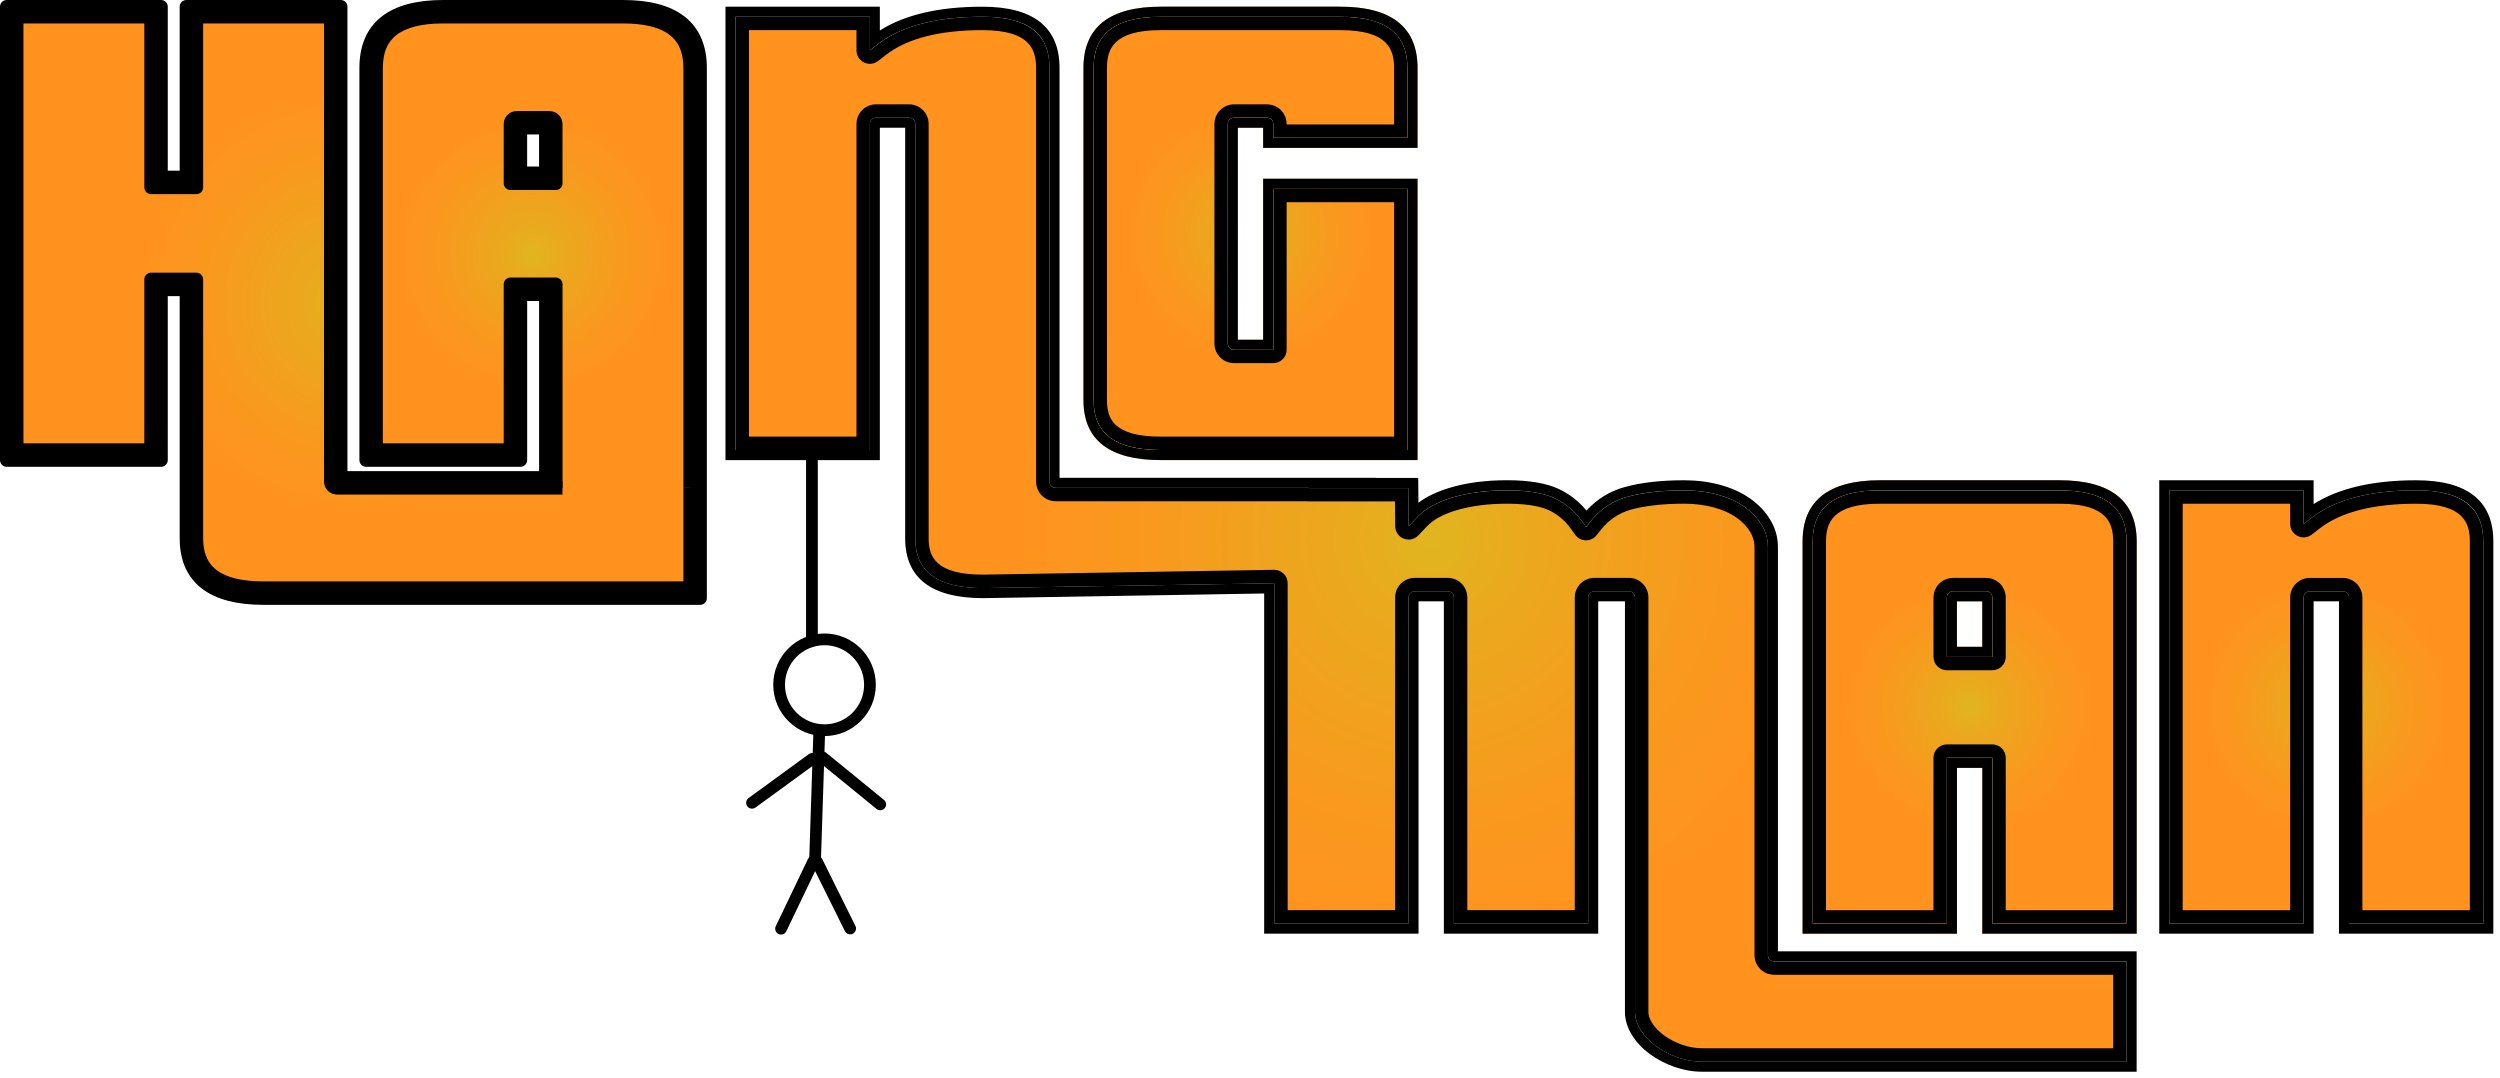 <?xml version="1.0" encoding="UTF-8"?>
<svg id="Calque_1" data-name="Calque 1" xmlns="http://www.w3.org/2000/svg" xmlns:xlink="http://www.w3.org/1999/xlink" viewBox="0 0 746.3 321.93">
  <defs>
    <style>
      .cls-1 {
        fill: url(#Dégradé_sans_nom_294-12);
      }

      .cls-1, .cls-2, .cls-3, .cls-4 {
        stroke-linejoin: round;
        stroke-width: 4px;
      }

      .cls-1, .cls-2, .cls-3, .cls-4, .cls-5 {
        stroke: #000;
      }

      .cls-2 {
        fill: url(#Dégradé_sans_nom_294-13);
      }

      .cls-3 {
        fill: url(#Dégradé_sans_nom_294-11);
      }

      .cls-4 {
        fill: url(#Dégradé_sans_nom_294-14);
      }

      .cls-6 {
        fill: url(#Dégradé_sans_nom_294-4);
      }

      .cls-7 {
        fill: url(#Dégradé_sans_nom_294-8);
      }

      .cls-8 {
        fill: url(#Dégradé_sans_nom_294-9);
      }

      .cls-9 {
        fill: url(#Dégradé_sans_nom_294-6);
      }

      .cls-10 {
        fill: url(#Dégradé_sans_nom_294-7);
      }

      .cls-11 {
        fill: url(#Dégradé_sans_nom_294-5);
      }

      .cls-12 {
        fill: url(#Dégradé_sans_nom_294-3);
      }

      .cls-13 {
        fill: url(#Dégradé_sans_nom_294-2);
      }

      .cls-14 {
        fill: url(#Dégradé_sans_nom_294-10);
      }

      .cls-5 {
        stroke-miterlimit: 10;
        stroke-width: .5px;
      }

      .cls-15 {
        fill: url(#Dégradé_sans_nom_294);
      }
    </style>
    <radialGradient id="Dégradé_sans_nom_294" data-name="Dégradé sans nom 294" cx="185.97" cy="144.12" fx="185.97" fy="144.12" r="14.17" gradientUnits="userSpaceOnUse">
      <stop offset="0" stop-color="#e1b51f"/>
      <stop offset=".15" stop-color="#eaa91e"/>
      <stop offset=".46" stop-color="#f9991e"/>
      <stop offset=".69" stop-color="#ff931e"/>
    </radialGradient>
    <radialGradient id="Dégradé_sans_nom_294-2" data-name="Dégradé sans nom 294" cx="694.44" cy="211.04" fx="694.44" fy="211.04" r="54.5" xlink:href="#Dégradé_sans_nom_294"/>
    <radialGradient id="Dégradé_sans_nom_294-3" data-name="Dégradé sans nom 294" cx="373.3" cy="69.67" fx="373.3" fy="69.67" r="54.5" xlink:href="#Dégradé_sans_nom_294"/>
    <radialGradient id="Dégradé_sans_nom_294-4" data-name="Dégradé sans nom 294" cx="373.3" cy="69.67" fx="373.3" fy="69.67" r="59.44" xlink:href="#Dégradé_sans_nom_294"/>
    <radialGradient id="Dégradé_sans_nom_294-5" data-name="Dégradé sans nom 294" cx="587.96" cy="211.04" fx="587.96" fy="211.04" r="54.5" xlink:href="#Dégradé_sans_nom_294"/>
    <radialGradient id="Dégradé_sans_nom_294-6" data-name="Dégradé sans nom 294" cx="587.96" cy="211.04" fx="587.96" fy="211.04" r="59.44" xlink:href="#Dégradé_sans_nom_294"/>
    <radialGradient id="Dégradé_sans_nom_294-7" data-name="Dégradé sans nom 294" cx="587.96" cy="186.29" fx="587.96" fy="186.29" r="8.42" xlink:href="#Dégradé_sans_nom_294"/>
    <radialGradient id="Dégradé_sans_nom_294-8" data-name="Dégradé sans nom 294" cx="427.2" cy="160.97" fx="427.2" fy="160.97" r="181.64" xlink:href="#Dégradé_sans_nom_294"/>
    <radialGradient id="Dégradé_sans_nom_294-9" data-name="Dégradé sans nom 294" cx="342.18" cy="81.51" fx="342.18" fy="81.51" r="75.76" xlink:href="#Dégradé_sans_nom_294"/>
    <radialGradient id="Dégradé_sans_nom_294-10" data-name="Dégradé sans nom 294" cx="689.72" cy="152.29" fx="689.72" fy="152.29" r=".07" xlink:href="#Dégradé_sans_nom_294"/>
    <radialGradient id="Dégradé_sans_nom_294-11" data-name="Dégradé sans nom 294" cx="159.15" cy="44.92" fx="159.15" fy="44.92" r="8.42" xlink:href="#Dégradé_sans_nom_294"/>
    <radialGradient id="Dégradé_sans_nom_294-12" data-name="Dégradé sans nom 294" cx="105.5" cy="90.28" fx="105.5" fy="90.28" r="96.19" xlink:href="#Dégradé_sans_nom_294"/>
    <radialGradient id="Dégradé_sans_nom_294-13" data-name="Dégradé sans nom 294" cx="159.15" cy="75.81" fx="159.15" fy="75.81" r="60.04" xlink:href="#Dégradé_sans_nom_294"/>
    <radialGradient id="Dégradé_sans_nom_294-14" data-name="Dégradé sans nom 294" cx="105.5" cy="90.28" fx="105.5" fy="90.28" r="93.2" xlink:href="#Dégradé_sans_nom_294"/>
  </defs>
  <g>
    <g>
      <polygon class="cls-15" points="206.01 144.1 165.93 144.14 165.93 144.14 206.01 144.13 206.01 144.13 206.01 144.1"/>
      <polygon points="206.01 144.1 165.93 144.14 165.93 144.14 206.01 144.13 206.01 144.13 206.01 144.1 206.01 144.1"/>
    </g>
    <g>
      <path class="cls-13" d="M703.22,273.72v-95.29c0-2.23-1.68-3.91-3.91-3.91h-9.74c-2.23,0-3.91,1.68-3.91,3.91v95.29h-36.08v-125.35h36.08v8.05c0,.76,.43,1.46,1.12,1.8,.28,.14,.58,.2,.88,.2,.43,0,.87-.14,1.22-.42l2.42-1.87c6.66-5.15,16.74-7.76,29.96-7.76,16.17,0,18.04,7.58,18.04,13.28v112.07h-36.08Z"/>
      <path d="M721.26,150.37c14.13,0,16.04,5.7,16.04,11.28v110.07h-32.08v-93.29c0-3.32-2.6-5.91-5.91-5.91h-9.74c-3.32,0-5.91,2.6-5.91,5.91v93.29h-32.08v-121.35h32.08v6.05c0,1.53,.87,2.92,2.24,3.59,.56,.27,1.16,.41,1.76,.41,.87,0,1.73-.28,2.45-.84l2.42-1.87c6.3-4.87,15.97-7.34,28.74-7.34m0-4c-13.68,0-24.17,2.75-31.19,8.18l-2.42,1.87v-10.05h-40.08v129.35h40.08v-97.29c0-1.11,.8-1.91,1.91-1.91h9.74c1.11,0,1.91,.8,1.91,1.91v97.29h40.08v-114.07c0-10.28-6.55-15.28-20.04-15.28h0Z"/>
    </g>
    <g>
      <path class="cls-12" d="M346.48,132.35c-16.17,0-18.04-7.34-18.04-12.86V20.28c0-5.7,1.87-13.28,18.04-13.28h53.64c16.17,0,18.04,7.58,18.04,13.28v18.87h-36.08v-2.09c0-2.23-1.68-3.91-3.91-3.91h-9.73c-2.23,0-3.91,1.68-3.91,3.91V102.5c0,2.23,1.68,3.91,3.91,3.91h11.65c1.1,0,2-.9,2-2V58.36h36.08v73.98h-71.68Z"/>
      <path d="M400.12,9c14.14,0,16.04,5.7,16.04,11.28v16.87h-32.08v-.09c0-3.32-2.6-5.91-5.91-5.91h-9.73c-3.32,0-5.91,2.6-5.91,5.91V102.5c0,3.32,2.6,5.91,5.91,5.91h11.65c2.21,0,4-1.79,4-4V60.36h32.08v69.98h-69.68c-14.14,0-16.04-5.49-16.04-10.86V20.28c0-5.58,1.91-11.28,16.04-11.28h53.64m0-4h-53.64c-13.49,0-20.04,5-20.04,15.28V119.48c0,10,6.56,14.86,20.04,14.86h73.68V56.36h-40.08v48.05h-11.65c-1.11,0-1.91-.81-1.91-1.91V37.05c0-1.11,.81-1.91,1.91-1.91h9.73c1.11,0,1.91,.81,1.91,1.91v4.09h40.08V20.28c0-10.28-6.56-15.28-20.04-15.28h0Z"/>
    </g>
    <g>
      <path class="cls-6" d="M346.48,137.35h76.68V53.36h-46.08v48.05h-7.56V38.14h7.56v6.01h46.08V20.28c0-12.13-7.75-18.28-23.04-18.28h-53.64c-15.29,0-23.04,6.15-23.04,18.28V119.48c0,11.85,7.75,17.86,23.04,17.86Zm-20.04-117.07c0-10.28,6.56-15.28,20.04-15.28h53.64c13.49,0,20.04,5,20.04,15.28v20.87h-40.08v-4.09c0-1.11-.8-1.91-1.91-1.91h-9.73c-1.11,0-1.91,.81-1.91,1.91V102.5c0,1.11,.81,1.91,1.91,1.91h11.65V56.36h40.08v77.98h-73.68c-13.49,0-20.04-4.86-20.04-14.86V20.28Z"/>
      <path d="M400.12,2h-53.64c-15.29,0-23.04,6.15-23.04,18.28V119.48c0,11.85,7.75,17.86,23.04,17.86h76.68V53.36h-46.08v48.05h-7.56V38.14h7.56v6.01h46.08V20.28c0-12.13-7.75-18.28-23.04-18.28h0Zm-53.64,132.35c-13.49,0-20.04-4.86-20.04-14.86V20.28c0-10.28,6.56-15.28,20.04-15.28h53.64c13.49,0,20.04,5,20.04,15.28v20.87h-40.08v-4.09c0-1.11-.8-1.91-1.91-1.91h-9.73c-1.11,0-1.91,.81-1.91,1.91V102.5c0,1.11,.81,1.91,1.91,1.91h11.65V56.36h40.08v77.98h-73.68Z"/>
    </g>
    <g>
      <path class="cls-11" d="M596.75,273.72v-47.5c0-1.1-.9-2-2-2h-13.57c-1.1,0-2,.9-2,2v47.5h-36.08v-112.07c0-5.7,1.87-13.28,18.04-13.28h53.64c16.17,0,18.04,7.58,18.04,13.28v112.07h-36.08Zm-13.65-99.21c-2.23,0-3.91,1.68-3.91,3.91v17.66c0,1.1,.9,2,2,2h13.57c1.1,0,2-.9,2-2v-17.66c0-2.23-1.68-3.91-3.91-3.91h-9.74Z"/>
      <path d="M614.79,150.37c14.13,0,16.04,5.7,16.04,11.28v110.07h-32.08v-45.5c0-2.21-1.79-4-4-4h-13.57c-2.21,0-4,1.79-4,4v45.5h-32.08v-110.07c0-5.58,1.91-11.28,16.04-11.28h53.64m-33.6,49.71h13.57c2.21,0,4-1.79,4-4v-17.66c0-3.32-2.6-5.91-5.91-5.91h-9.74c-3.32,0-5.91,2.6-5.91,5.91v17.66c0,2.21,1.79,4,4,4m33.6-53.71h-53.64c-13.48,0-20.04,5-20.04,15.28v114.07h40.08v-49.5h13.57v49.5h40.08v-114.07c0-10.28-6.55-15.28-20.04-15.28h0Zm-33.6,49.71v-17.66c0-1.11,.8-1.91,1.91-1.91h9.74c1.11,0,1.91,.8,1.91,1.91v17.66h-13.57Z"/>
    </g>
    <g>
      <path class="cls-9" d="M614.79,143.37h-53.64c-15.29,0-23.04,6.15-23.04,18.28v117.07h46.08v-49.5h7.57v49.5h46.08v-117.07c0-12.13-7.75-18.28-23.04-18.28Zm20.04,132.35h-40.08v-49.5h-13.57v49.5h-40.08v-114.07c0-10.28,6.55-15.28,20.04-15.28h53.64c13.49,0,20.04,5,20.04,15.28v114.07Z"/>
      <path d="M614.79,143.37h-53.64c-15.29,0-23.04,6.15-23.04,18.28v117.07h46.08v-49.5h7.57v49.5h46.08v-117.07c0-12.13-7.75-18.28-23.04-18.28h0Zm-73.68,132.35v-114.07c0-10.28,6.55-15.28,20.04-15.28h53.64c13.49,0,20.04,5,20.04,15.28v114.07h-40.08v-49.5h-13.57v49.5h-40.08Z"/>
    </g>
    <g>
      <path class="cls-10" d="M592.83,176.51h-9.74c-1.11,0-1.91,.8-1.91,1.91v17.66h13.57v-17.66c0-1.11-.8-1.91-1.91-1.91Zm-8.65,3h7.57v13.57h-7.57v-13.57Z"/>
      <path d="M592.83,176.51h-9.74c-1.11,0-1.91,.8-1.91,1.91v17.66h13.57v-17.66c0-1.11-.8-1.91-1.91-1.91h0Zm-8.65,16.57v-13.57h7.57v13.57h-7.57Z"/>
    </g>
    <g>
      <path class="cls-7" d="M508.12,314.93c-2.21,0-4.44-.39-6.61-1.15-2.23-.78-4.25-1.84-6.03-3.14-1.7-1.25-3.07-2.7-4.07-4.31-.89-1.43-1.33-2.86-1.33-4.26v-123.65c0-2.23-1.68-3.91-3.91-3.91h-10.15c-2.23,0-3.92,1.68-3.92,3.91v95.29h-36.08v-95.29c0-2.23-1.68-3.91-3.91-3.91h-9.73c-2.23,0-3.91,1.68-3.91,3.91v95.29h-36.08v-99.6c0-.54-.21-1.05-.6-1.43-.37-.37-.88-.57-1.4-.57-.01,0-86.95,1.44-86.95,1.44-16.32,0-18.21-7.34-18.21-12.86V37.05c0-2.23-1.68-3.91-3.91-3.91h-9.73c-2.23,0-3.91,1.68-3.91,3.91v95.29h-36.08V7h36.08V15.05c0,.76,.43,1.46,1.12,1.8,.28,.14,.58,.2,.88,.2,.44,0,.87-.14,1.22-.42l2.42-1.87c6.66-5.15,16.74-7.76,29.96-7.76,16.17,0,18.04,7.58,18.04,13.28v123.44c0,2.23,1.68,3.91,3.92,3.91h75.03c.13,.03,.27,.04,.41,.04h27.76l.09,9.43c0,.81,.51,1.54,1.27,1.84,.24,.09,.49,.14,.73,.14,.54,0,1.07-.22,1.45-.62l2.55-2.69c2.18-2.3,5.46-4.1,9.74-5.37,4.55-1.35,9.83-2.03,15.68-2.03s10.29,.72,13.32,2.15c2.95,1.39,5.45,3.51,7.44,6.31l1.16,1.63c.36,.51,.95,.83,1.58,.84,.02,0,.04,0,.05,0,.61,0,1.19-.28,1.57-.76l1.24-1.57c2.69-3.39,6.08-5.67,10.1-6.77,4.44-1.22,9.95-1.84,16.37-1.84,3.39,0,6.59,.41,9.53,1.22,2.84,.79,5.3,1.91,7.31,3.32,1.94,1.37,3.49,3,4.62,4.86,1.04,1.71,1.56,3.58,1.56,5.54v121.78c0,2.23,1.68,3.91,3.91,3.91h103.17v25.93h-124.71Z"/>
      <path d="M293.25,9c14.13,0,16.04,5.7,16.04,11.28v123.44c0,3.32,2.6,5.91,5.92,5.91h74.85c.19,.03,.39,.04,.59,.04h25.78l.07,7.45c.02,1.63,1.02,3.09,2.54,3.68,.48,.19,.97,.28,1.46,.28,1.08,0,2.13-.44,2.9-1.25l2.55-2.69c1.94-2.04,4.92-3.66,8.86-4.83,4.37-1.29,9.45-1.95,15.11-1.95,6.86,0,10.57,1.07,12.47,1.96,2.63,1.24,4.87,3.14,6.65,5.66l1.16,1.63c.73,1.03,1.9,1.65,3.16,1.69,.04,0,.07,0,.11,0,1.22,0,2.37-.56,3.13-1.51l1.24-1.57c2.42-3.05,5.47-5.1,9.06-6.09,4.27-1.17,9.6-1.77,15.83-1.77,3.21,0,6.23,.39,8.99,1.14,2.62,.73,4.88,1.75,6.69,3.03,1.71,1.21,3.08,2.65,4.06,4.26,.85,1.4,1.28,2.92,1.28,4.51v121.78c0,3.32,2.6,5.91,5.91,5.91h101.17v21.93h-122.71c-1.99,0-3.99-.35-5.94-1.03-2.04-.72-3.89-1.68-5.51-2.87-1.49-1.1-2.69-2.36-3.55-3.75-.69-1.11-1.04-2.19-1.04-3.21v-123.65c0-3.32-2.6-5.91-5.91-5.91h-10.15c-3.32,0-5.92,2.6-5.92,5.91v93.29h-32.08v-93.29c0-3.32-2.6-5.91-5.91-5.91h-9.73c-3.32,0-5.91,2.6-5.91,5.91v93.29h-32.08v-97.6c0-1.07-.43-2.1-1.2-2.85-.75-.74-1.76-1.15-2.8-1.15-.02,0-.04,0-.07,0l-86.89,1.44c-14.28,0-16.21-5.5-16.21-10.86V37.05c0-3.32-2.6-5.91-5.91-5.91h-9.73c-3.32,0-5.91,2.6-5.91,5.91v93.29h-32.08V9h32.08v6.05c0,1.53,.87,2.92,2.24,3.59,.56,.27,1.16,.41,1.76,.41,.87,0,1.73-.28,2.45-.84l2.42-1.87c6.3-4.87,15.97-7.34,28.74-7.34m0-4c-13.68,0-24.17,2.75-31.18,8.18l-2.42,1.87V5h-40.08V134.35h40.08V37.05c0-1.11,.81-1.91,1.91-1.91h9.73c1.11,0,1.91,.81,1.91,1.91v123.65c0,10,6.62,14.86,20.25,14.86l86.92-1.44v101.6h40.08v-97.29c0-1.11,.8-1.91,1.91-1.91h9.73c1.11,0,1.91,.8,1.91,1.91v97.29h40.08v-97.29c0-1.11,.81-1.91,1.92-1.91h10.15c1.11,0,1.91,.8,1.91,1.91v123.65c0,1.78,.55,3.57,1.64,5.32,1.14,1.83,2.68,3.47,4.58,4.86,1.93,1.42,4.14,2.57,6.55,3.42,2.38,.84,4.83,1.26,7.27,1.26h126.71v-29.93h-105.17c-1.11,0-1.91-.8-1.91-1.91v-121.78c0-2.33-.62-4.54-1.85-6.58-1.27-2.09-3.01-3.92-5.17-5.45-2.19-1.54-4.86-2.76-7.93-3.61-3.1-.86-6.49-1.29-10.06-1.29-6.6,0-12.28,.64-16.9,1.91-4.43,1.22-8.18,3.73-11.13,7.46l-1.24,1.57-1.16-1.63c-2.19-3.09-4.95-5.43-8.22-6.97-3.3-1.55-8.07-2.34-14.17-2.34s-11.51,.71-16.25,2.11c-4.62,1.37-8.2,3.35-10.62,5.91l-2.55,2.69-.11-11.41h-29.74l.14-.04h-75.58c-1.11,0-1.92-.81-1.92-1.91V20.28c0-10.28-6.56-15.28-20.04-15.28h0Z"/>
    </g>
    <g>
      <path class="cls-8" d="M422.45,151.82s.06,.03,.09,.05c.06,.03,.11,.05,.17,.08-.09,.08-.18,.16-.26,.24v-.36ZM261.65,10.84s.09,.05,.12,.06c-.04,.03-.08,.06-.12,.09v-.15Z"/>
      <path d="M293.25,2c-12.9,0-23.17,2.39-30.6,7.11V2h-46.08V137.35h46.08V38.14h7.56v122.56c0,11.85,7.82,17.86,23.27,17.86l83.9-1.39v101.55h46.08v-99.21h7.56v99.21h46.08v-99.21h7.98v122.56c0,2.35,.7,4.67,2.09,6.9,1.34,2.16,3.14,4.07,5.36,5.7,2.17,1.59,4.64,2.88,7.33,3.83,2.7,.95,5.48,1.43,8.26,1.43h129.71v-35.93h-107.08v-120.7c0-2.89-.77-5.62-2.29-8.13-1.48-2.44-3.5-4.58-6.01-6.35-2.47-1.74-5.45-3.11-8.86-4.05-3.37-.93-7.02-1.4-10.86-1.4-6.87,0-12.82,.68-17.69,2.02-4.46,1.23-8.3,3.59-11.45,7.03-2.29-2.77-5.05-4.93-8.22-6.43-3.7-1.74-8.9-2.63-15.45-2.63s-12.09,.75-17.1,2.24c-3.74,1.1-6.88,2.6-9.39,4.47l-.07-7.4h-12.76l.14-.04h-94.45V20.28c0-12.13-7.75-18.28-23.04-18.28h0Zm-33.6,13.05l2.42-1.87c7.02-5.43,17.51-8.18,31.18-8.18s20.04,5,20.04,15.28v123.44c0,1.11,.81,1.91,1.92,1.91h75.58l-.14,.04h29.74l.11,11.41,2.55-2.69c2.43-2.56,6-4.54,10.62-5.91,4.74-1.4,10.2-2.11,16.25-2.11s10.87,.79,14.17,2.34c3.26,1.54,6.03,3.88,8.22,6.97l1.16,1.63,1.24-1.57c2.96-3.73,6.7-6.24,11.13-7.46,4.61-1.27,10.3-1.91,16.9-1.91,3.57,0,6.95,.43,10.06,1.29,3.07,.85,5.73,2.07,7.93,3.61,2.17,1.53,3.91,3.37,5.17,5.45,1.23,2.03,1.85,4.25,1.85,6.58v121.78c0,1.11,.8,1.91,1.91,1.91h105.17v29.93h-126.71c-2.44,0-4.89-.42-7.27-1.26-2.41-.85-4.61-2-6.55-3.42-1.9-1.4-3.45-3.04-4.58-4.86-1.09-1.75-1.64-3.54-1.64-5.32v-123.65c0-1.11-.8-1.91-1.91-1.91h-10.15c-1.11,0-1.92,.8-1.92,1.91v97.29h-40.08v-97.29c0-1.11-.8-1.91-1.91-1.91h-9.73c-1.11,0-1.91,.8-1.91,1.91v97.29h-40.08v-101.6l-86.92,1.44c-13.62,0-20.25-4.86-20.25-14.86V37.05c0-1.11-.81-1.91-1.91-1.91h-9.73c-1.11,0-1.91,.81-1.91,1.91v97.29h-40.08V5h40.08V15.05h0Z"/>
    </g>
    <g>
      <path class="cls-14" d="M689.66,152.21s.09,.05,.12,.06c-.04,.03-.08,.06-.12,.09v-.15Z"/>
      <path d="M721.26,143.37c-12.89,0-23.17,2.39-30.6,7.11v-7.11h-46.08v135.35h46.08v-99.21h7.57v99.21h46.08v-117.07c0-12.13-7.75-18.28-23.04-18.28h0Zm-33.6,13.05l2.42-1.87c7.02-5.43,17.51-8.18,31.19-8.18s20.04,5,20.04,15.28v114.07h-40.08v-97.29c0-1.11-.8-1.91-1.91-1.91h-9.74c-1.11,0-1.91,.8-1.91,1.91v97.29h-40.08V146.37h40.08v10.05h0Z"/>
    </g>
    <path class="cls-3" d="M164.01,35.14h-9.73c-1.11,0-1.91,.81-1.91,1.91v17.65h13.56v-17.65c0-1.11-.81-1.91-1.91-1.91Zm-8.65,3h7.56v13.57h-7.56v-13.57Z"/>
    <path class="cls-1" d="M185.97,2h-53.64c-15.29,0-23.04,6.15-23.04,18.28v117.07h46.08v-49.5h7.56v54.79h-61.21V2H55.64V52.95h-7.56V2H2V137.35H48.08v-50.95h7.56v74.3c0,11.85,7.75,17.86,23.04,17.86H209.01V20.28c0-12.13-7.75-18.28-23.04-18.28Zm20.04,173.56H78.68c-13.48,0-20.04-4.86-20.04-14.86V83.4h-13.56v50.95H5V5H45.08V55.95h13.56V5h40.08V143.72c0,1.11,.81,1.91,1.92,1.91h65.3s0-1.49,0-1.49v-.74s0-58.55,0-58.55h-13.56v49.5h-40.08V20.28c0-10.28,6.56-15.28,20.04-15.28h53.64c13.48,0,20.04,5,20.04,15.28v123.85h0v31.43Z"/>
    <path class="cls-2" d="M206.01,145.66V20.28c0-10.28-6.56-15.28-20.04-15.28h-53.64c-13.48,0-20.04,5-20.04,15.28v114.07h40.08v-49.5h13.56v61.77s0-.33,0-.33m0-91.57h-13.56v-17.65c0-1.11,.81-1.91,1.91-1.91h9.73c1.11,0,1.91,.81,1.91,1.91v17.65Z"/>
    <path class="cls-4" d="M167.91,145.64H100.64c-1.11-.01-1.92-.82-1.92-1.93V5H58.64V55.95h-13.56V5H5V134.35H45.08v-50.95h13.56v77.3c0,10,6.56,14.86,20.04,14.86h127.33v-29.91"/>
  </g>
  <rect class="cls-5" x="240.88" y="135.85" width="3" height="55.55"/>
  <path class="cls-5" d="M246.14,219.48c-8.3,0-15.06-6.76-15.06-15.06s6.76-15.06,15.06-15.06,15.06,6.76,15.06,15.06-6.76,15.06-15.06,15.06Zm0-27.12c-6.65,0-12.06,5.41-12.06,12.06s5.41,12.06,12.06,12.06,12.06-5.41,12.06-12.06-5.41-12.06-12.06-12.06Z"/>
  <rect class="cls-5" x="223.71" y="236.67" width="40.39" height="3" transform="translate(-2.08 474.19) rotate(-88.13)"/>
  <path class="cls-5" d="M224.5,241.15c-.46,0-.92-.21-1.21-.62-.49-.67-.34-1.61,.33-2.1l17.96-13.09c.67-.49,1.61-.34,2.1,.33,.49,.67,.34,1.61-.33,2.1l-17.96,13.09c-.27,.19-.58,.29-.88,.29Z"/>
  <path class="cls-5" d="M262.77,241.63c-.33,0-.67-.11-.95-.34l-17.22-14.05c-.64-.52-.74-1.47-.21-2.11,.52-.64,1.47-.74,2.11-.21l17.22,14.05c.64,.52,.74,1.47,.21,2.11-.3,.36-.73,.55-1.16,.55Z"/>
  <path class="cls-5" d="M253.78,278.67c-.55,0-1.08-.31-1.34-.83l-9.88-19.91c-.37-.74-.07-1.64,.68-2.01,.74-.37,1.64-.06,2.01,.68l9.88,19.91c.37,.74,.07,1.64-.68,2.01-.21,.11-.44,.16-.67,.16Z"/>
  <path class="cls-5" d="M233.16,278.74c-.22,0-.44-.05-.65-.15-.75-.36-1.06-1.25-.7-2l9.6-20.04c.36-.75,1.25-1.06,2-.7,.75,.36,1.06,1.25,.7,2l-9.6,20.04c-.26,.54-.79,.85-1.35,.85Z"/>
</svg>